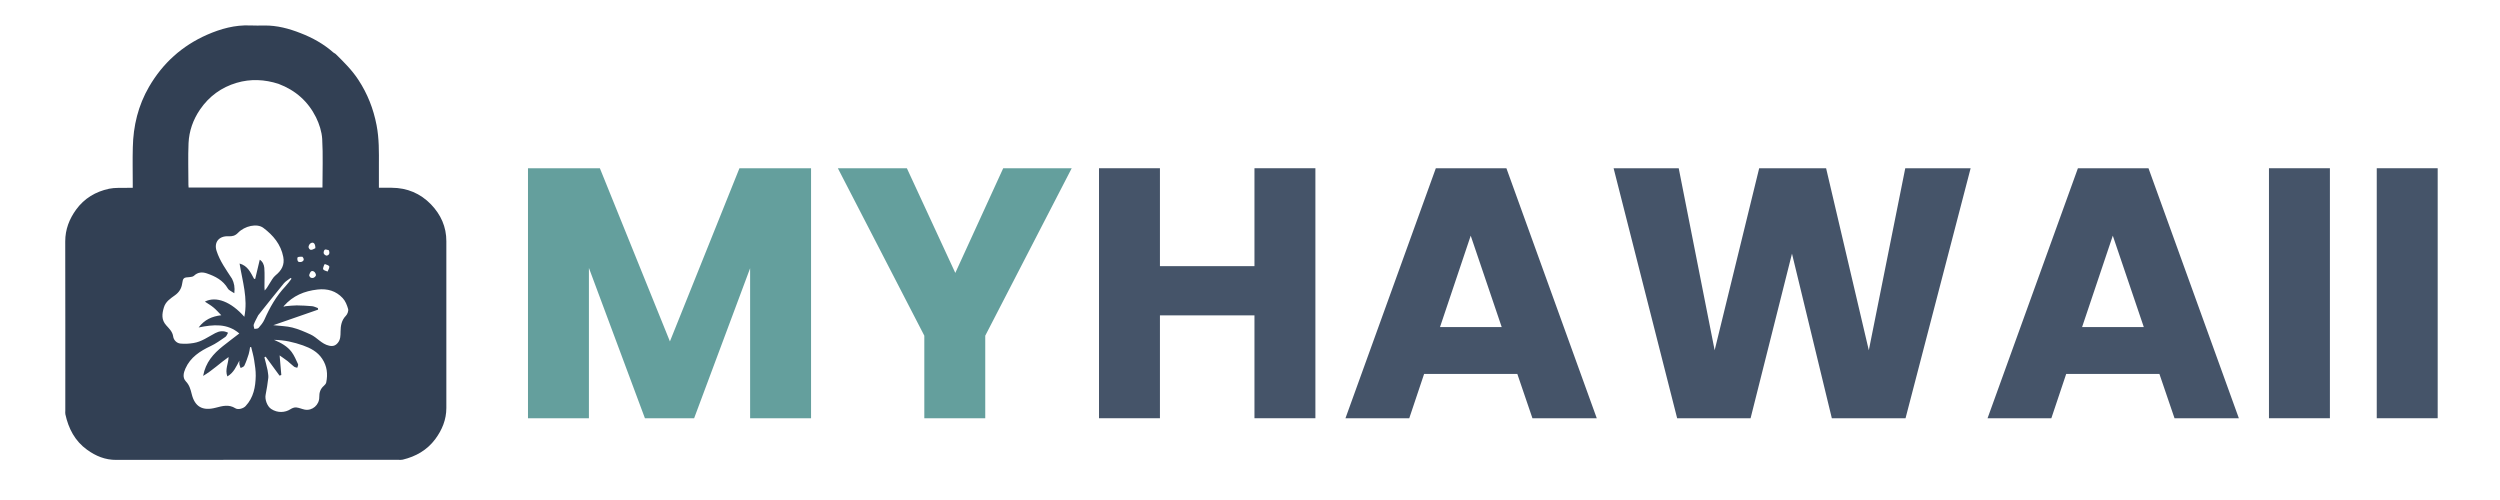 <svg xmlns="http://www.w3.org/2000/svg" xmlns:xlink="http://www.w3.org/1999/xlink" width="200" zoomAndPan="magnify" viewBox="0 0 150 30" height="40" preserveAspectRatio="xMidYMid meet" version="1.0"><defs><g/><clipPath id="32e353ba12"><path d="M 3.434 1.012 L 27.387 1.012 L 27.387 27.867 L 3.434 27.867 Z M 3.434 1.012 " clip-rule="nonzero"/></clipPath><clipPath id="33dc206033"><path d="M 3.434 1.012 L 27 1.012 L 27 27.867 L 3.434 27.867 Z M 3.434 1.012 " clip-rule="nonzero"/></clipPath></defs><g clip-path="url(#32e353ba12)"><path fill="none" d="M 17.465 28.059 C 12.23 28.059 7.016 28.059 1.801 28.059 C 1.801 19.059 1.801 10.059 1.801 1.059 C 10.816 1.059 19.832 1.059 28.848 1.059 C 28.848 10.059 28.848 19.059 28.848 28.059 C 25.062 28.059 21.277 28.059 17.465 28.059 M 20.121 3.223 C 20.082 3.199 20.039 3.18 20.004 3.152 C 19.422 2.637 18.754 2.266 18.035 1.988 C 17.34 1.715 16.621 1.52 15.859 1.531 C 15.578 1.535 15.293 1.539 15.012 1.527 C 14.098 1.488 13.242 1.727 12.422 2.086 C 10.926 2.746 9.77 3.785 8.945 5.203 C 8.289 6.332 7.996 7.551 7.969 8.84 C 7.949 9.57 7.965 10.297 7.965 11.027 C 7.965 11.102 7.965 11.18 7.965 11.266 C 7.84 11.266 7.738 11.266 7.641 11.27 C 7.273 11.281 6.898 11.25 6.547 11.324 C 5.742 11.496 5.059 11.898 4.566 12.578 C 4.156 13.145 3.914 13.766 3.914 14.484 C 3.922 17.871 3.918 21.258 3.918 24.641 C 3.918 24.715 3.906 24.785 3.922 24.855 C 4.109 25.715 4.496 26.461 5.223 26.984 C 5.746 27.363 6.312 27.598 6.977 27.594 C 12.629 27.586 18.281 27.59 23.934 27.59 C 24.012 27.59 24.094 27.598 24.168 27.578 C 24.953 27.387 25.621 27.008 26.113 26.352 C 26.523 25.797 26.781 25.184 26.781 24.477 C 26.777 21.145 26.777 17.812 26.781 14.48 C 26.785 13.605 26.445 12.871 25.859 12.262 C 25.223 11.605 24.43 11.27 23.504 11.266 C 23.246 11.266 22.992 11.266 22.734 11.266 C 22.734 10.797 22.734 10.359 22.734 9.918 C 22.738 9.113 22.75 8.309 22.594 7.508 C 22.406 6.531 22.051 5.625 21.504 4.793 C 21.125 4.211 20.637 3.727 20.121 3.223 Z M 20.121 3.223 " fill-opacity="1" fill-rule="nonzero"/></g><g clip-path="url(#33dc206033)"><path fill="#324054" d="M 20.133 3.234 C 20.637 3.727 21.125 4.211 21.504 4.793 C 22.051 5.625 22.406 6.531 22.594 7.508 C 22.75 8.309 22.738 9.113 22.734 9.918 C 22.734 10.359 22.734 10.797 22.734 11.266 C 22.992 11.266 23.246 11.266 23.504 11.266 C 24.43 11.27 25.223 11.605 25.859 12.262 C 26.445 12.871 26.785 13.605 26.781 14.48 C 26.777 17.812 26.777 21.145 26.781 24.477 C 26.781 25.184 26.523 25.797 26.113 26.352 C 25.621 27.008 24.953 27.387 24.168 27.578 C 24.094 27.598 24.012 27.59 23.934 27.59 C 18.281 27.59 12.629 27.586 6.977 27.594 C 6.312 27.598 5.746 27.363 5.223 26.984 C 4.496 26.461 4.109 25.715 3.922 24.855 C 3.906 24.785 3.918 24.715 3.918 24.641 C 3.918 21.258 3.922 17.871 3.914 14.484 C 3.914 13.766 4.156 13.145 4.566 12.578 C 5.059 11.898 5.742 11.496 6.547 11.324 C 6.898 11.25 7.273 11.281 7.641 11.27 C 7.738 11.266 7.84 11.266 7.965 11.266 C 7.965 11.18 7.965 11.102 7.965 11.027 C 7.965 10.297 7.949 9.57 7.969 8.84 C 7.996 7.551 8.289 6.332 8.945 5.203 C 9.77 3.785 10.926 2.746 12.422 2.086 C 13.242 1.727 14.098 1.488 15.012 1.527 C 15.293 1.539 15.578 1.535 15.859 1.531 C 16.621 1.52 17.34 1.715 18.035 1.988 C 18.754 2.266 19.422 2.637 20.004 3.152 C 20.039 3.18 20.082 3.199 20.133 3.234 M 17.133 18.371 C 17.355 18.355 17.578 18.324 17.801 18.324 C 18.109 18.328 18.418 18.344 18.727 18.371 C 18.844 18.383 18.961 18.445 19.074 18.484 C 19.078 18.516 19.082 18.547 19.086 18.578 C 18.207 18.883 17.324 19.191 16.398 19.512 C 16.824 19.562 17.191 19.562 17.539 19.652 C 17.914 19.746 18.277 19.906 18.629 20.066 C 19.027 20.246 19.289 20.641 19.75 20.742 C 19.988 20.793 20.137 20.734 20.273 20.566 C 20.434 20.371 20.43 20.133 20.434 19.895 C 20.438 19.547 20.488 19.219 20.754 18.945 C 20.848 18.852 20.918 18.656 20.887 18.539 C 20.82 18.305 20.723 18.055 20.559 17.883 C 20.16 17.457 19.656 17.305 19.055 17.371 C 18.262 17.461 17.582 17.738 17.031 18.359 C 17.027 18.375 17.02 18.395 17.016 18.41 C 17.039 18.398 17.066 18.387 17.133 18.371 M 16.711 5.031 C 15.879 4.762 15.035 4.723 14.199 4.969 C 13.289 5.238 12.551 5.773 12.008 6.562 C 11.586 7.176 11.344 7.859 11.312 8.598 C 11.277 9.426 11.305 10.258 11.305 11.09 C 11.305 11.148 11.312 11.207 11.316 11.25 C 14.023 11.25 16.707 11.25 19.348 11.25 C 19.348 10.27 19.387 9.297 19.332 8.336 C 19.305 7.895 19.156 7.438 18.961 7.039 C 18.488 6.094 17.746 5.422 16.711 5.031 M 13.922 16.727 C 14.047 16.977 14.102 17.238 14.059 17.594 C 13.902 17.484 13.738 17.426 13.672 17.312 C 13.383 16.816 12.918 16.578 12.406 16.402 C 12.129 16.309 11.871 16.328 11.641 16.543 C 11.582 16.598 11.473 16.621 11.387 16.625 C 11.012 16.645 10.98 16.672 10.926 17.035 C 10.883 17.32 10.738 17.543 10.504 17.711 C 10.23 17.91 9.938 18.09 9.832 18.449 C 9.719 18.836 9.672 19.188 9.977 19.523 C 10.145 19.715 10.348 19.891 10.391 20.191 C 10.418 20.395 10.594 20.59 10.82 20.613 C 11.078 20.641 11.348 20.625 11.605 20.582 C 12.094 20.508 12.488 20.211 12.914 19.988 C 13.148 19.867 13.398 19.816 13.684 19.965 C 13.629 20.051 13.598 20.16 13.527 20.211 C 13.238 20.406 12.957 20.617 12.645 20.762 C 12 21.066 11.426 21.434 11.125 22.113 C 11.012 22.367 10.941 22.66 11.152 22.883 C 11.363 23.102 11.43 23.352 11.5 23.633 C 11.684 24.398 12.145 24.676 12.953 24.461 C 13.344 24.359 13.73 24.246 14.121 24.496 C 14.285 24.602 14.598 24.512 14.734 24.367 C 15.215 23.855 15.332 23.215 15.344 22.551 C 15.348 22.238 15.301 21.926 15.25 21.613 C 15.211 21.348 15.133 21.086 15.07 20.824 C 15.051 20.824 15.027 20.828 15.004 20.828 C 14.98 20.969 14.965 21.113 14.922 21.246 C 14.848 21.484 14.766 21.719 14.66 21.941 C 14.629 22.008 14.516 22.039 14.441 22.082 C 14.414 22.008 14.379 21.934 14.363 21.855 C 14.352 21.785 14.363 21.711 14.363 21.637 C 14.176 21.992 14.023 22.363 13.641 22.586 C 13.484 22.168 13.711 21.805 13.715 21.422 C 13.203 21.781 12.762 22.215 12.188 22.555 C 12.336 21.738 12.805 21.223 13.371 20.77 C 13.699 20.508 14.035 20.258 14.359 20.008 C 13.633 19.387 12.805 19.469 11.918 19.648 C 12.273 19.18 12.707 18.984 13.277 18.914 C 13.102 18.738 12.969 18.578 12.809 18.449 C 12.656 18.32 12.48 18.223 12.293 18.098 C 12.961 17.75 13.867 18.105 14.66 19.008 C 14.883 17.902 14.547 16.883 14.375 15.812 C 14.863 15.945 15.039 16.355 15.246 16.734 C 15.266 16.734 15.289 16.734 15.312 16.734 C 15.402 16.355 15.488 15.98 15.586 15.582 C 15.762 15.695 15.844 15.891 15.859 16.074 C 15.887 16.457 15.867 16.84 15.867 17.223 C 15.867 17.293 15.875 17.363 15.879 17.43 C 16.008 17.309 16.07 17.172 16.152 17.047 C 16.273 16.863 16.375 16.648 16.539 16.516 C 16.902 16.223 17.086 15.883 16.996 15.414 C 16.852 14.66 16.387 14.113 15.805 13.676 C 15.422 13.383 14.676 13.555 14.277 13.973 C 14.109 14.145 13.945 14.188 13.707 14.176 C 13.137 14.148 12.824 14.539 12.996 15.059 C 13.191 15.664 13.562 16.172 13.922 16.727 M 16.055 22.211 C 16.07 22.363 16.113 22.52 16.098 22.668 C 16.059 23.008 16.004 23.348 15.938 23.684 C 15.879 23.961 16.031 24.383 16.273 24.539 C 16.656 24.793 17.113 24.758 17.43 24.551 C 17.527 24.488 17.656 24.438 17.766 24.445 C 17.941 24.461 18.113 24.543 18.289 24.578 C 18.738 24.66 19.164 24.293 19.156 23.824 C 19.152 23.555 19.223 23.328 19.434 23.148 C 19.492 23.098 19.559 23.02 19.574 22.945 C 19.676 22.445 19.625 21.969 19.332 21.527 C 19.051 21.102 18.633 20.887 18.176 20.723 C 17.633 20.535 17.082 20.402 16.441 20.391 C 16.883 20.578 17.246 20.785 17.496 21.117 C 17.66 21.336 17.766 21.602 17.883 21.852 C 17.906 21.906 17.855 21.992 17.836 22.066 C 17.773 22.043 17.695 22.039 17.645 22 C 17.508 21.898 17.391 21.773 17.258 21.668 C 17.094 21.543 16.922 21.43 16.777 21.324 C 16.812 21.73 16.848 22.113 16.879 22.5 C 16.844 22.512 16.809 22.527 16.773 22.539 C 16.496 22.16 16.215 21.777 15.938 21.398 C 15.914 21.414 15.887 21.426 15.863 21.441 C 15.926 21.684 15.992 21.926 16.055 22.211 M 15.492 18.918 C 15.402 19.102 15.297 19.277 15.227 19.465 C 15.199 19.543 15.246 19.645 15.262 19.734 C 15.348 19.719 15.465 19.73 15.512 19.676 C 15.645 19.527 15.781 19.363 15.863 19.18 C 16.188 18.445 16.578 17.758 17.133 17.172 C 17.266 17.031 17.375 16.875 17.492 16.723 C 17.477 16.707 17.457 16.691 17.438 16.676 C 17.305 16.781 17.145 16.867 17.035 16.996 C 16.52 17.621 16.02 18.258 15.492 18.918 M 18.922 14.891 C 18.926 14.625 18.812 14.496 18.648 14.59 C 18.578 14.625 18.52 14.73 18.512 14.812 C 18.504 14.871 18.582 14.98 18.633 14.988 C 18.719 15 18.816 14.953 18.922 14.891 M 19.496 15.844 C 19.48 15.863 19.453 15.875 19.449 15.895 C 19.422 15.988 19.359 16.105 19.395 16.164 C 19.438 16.234 19.566 16.25 19.656 16.293 C 19.695 16.191 19.77 16.086 19.758 15.992 C 19.746 15.93 19.609 15.883 19.496 15.844 M 18.547 16.512 C 18.578 16.648 18.68 16.707 18.801 16.672 C 18.867 16.652 18.957 16.566 18.957 16.508 C 18.957 16.434 18.898 16.324 18.832 16.289 C 18.656 16.195 18.605 16.352 18.547 16.512 M 18.145 15.406 C 18.047 15.41 17.93 15.391 17.863 15.438 C 17.824 15.465 17.836 15.633 17.883 15.688 C 17.918 15.73 18.059 15.734 18.125 15.699 C 18.23 15.648 18.27 15.539 18.145 15.406 M 19.727 15.012 C 19.645 14.996 19.535 14.945 19.488 14.98 C 19.434 15.02 19.402 15.145 19.426 15.211 C 19.445 15.27 19.562 15.352 19.613 15.336 C 19.758 15.301 19.801 15.18 19.727 15.012 Z M 19.727 15.012 " fill-opacity="1" fill-rule="nonzero"/></g><path fill="none" d="M 16.723 5.043 C 17.746 5.422 18.488 6.094 18.961 7.039 C 19.156 7.438 19.305 7.895 19.332 8.336 C 19.387 9.297 19.348 10.27 19.348 11.25 C 16.707 11.25 14.023 11.25 11.316 11.25 C 11.312 11.207 11.305 11.148 11.305 11.09 C 11.305 10.258 11.277 9.426 11.312 8.598 C 11.344 7.859 11.586 7.176 12.008 6.562 C 12.551 5.773 13.289 5.238 14.199 4.969 C 15.035 4.723 15.879 4.762 16.723 5.043 Z M 16.723 5.043 " fill-opacity="1" fill-rule="nonzero"/><path fill="none" d="M 13.906 16.715 C 13.562 16.172 13.191 15.664 12.996 15.059 C 12.824 14.539 13.137 14.148 13.707 14.176 C 13.945 14.188 14.109 14.145 14.277 13.973 C 14.676 13.555 15.422 13.383 15.805 13.676 C 16.387 14.113 16.852 14.66 16.996 15.414 C 17.086 15.883 16.902 16.223 16.539 16.516 C 16.375 16.648 16.273 16.863 16.152 17.047 C 16.07 17.172 16.008 17.309 15.879 17.43 C 15.875 17.363 15.867 17.293 15.867 17.223 C 15.867 16.84 15.887 16.457 15.859 16.074 C 15.844 15.891 15.762 15.695 15.586 15.582 C 15.488 15.98 15.402 16.355 15.312 16.734 C 15.289 16.734 15.266 16.734 15.246 16.734 C 15.039 16.355 14.863 15.945 14.375 15.812 C 14.547 16.883 14.883 17.902 14.66 19.008 C 13.867 18.105 12.961 17.75 12.293 18.098 C 12.48 18.223 12.656 18.32 12.809 18.449 C 12.969 18.578 13.102 18.738 13.277 18.914 C 12.707 18.984 12.273 19.18 11.918 19.648 C 12.805 19.469 13.633 19.387 14.359 20.008 C 14.035 20.258 13.699 20.508 13.371 20.77 C 12.805 21.223 12.336 21.738 12.188 22.555 C 12.762 22.215 13.203 21.781 13.715 21.422 C 13.711 21.805 13.484 22.168 13.641 22.586 C 14.023 22.363 14.176 21.992 14.363 21.637 C 14.363 21.711 14.352 21.785 14.363 21.855 C 14.379 21.934 14.414 22.008 14.441 22.082 C 14.516 22.039 14.629 22.008 14.66 21.941 C 14.766 21.719 14.848 21.484 14.922 21.246 C 14.965 21.113 14.98 20.969 15.004 20.828 C 15.027 20.828 15.051 20.824 15.07 20.824 C 15.133 21.086 15.211 21.348 15.25 21.613 C 15.301 21.926 15.348 22.238 15.344 22.551 C 15.332 23.215 15.215 23.855 14.734 24.367 C 14.598 24.512 14.285 24.602 14.121 24.496 C 13.73 24.246 13.344 24.359 12.953 24.461 C 12.145 24.676 11.684 24.398 11.5 23.633 C 11.43 23.352 11.363 23.102 11.152 22.883 C 10.941 22.66 11.012 22.367 11.125 22.113 C 11.426 21.434 12 21.066 12.645 20.762 C 12.957 20.617 13.238 20.406 13.527 20.211 C 13.598 20.16 13.629 20.051 13.684 19.965 C 13.398 19.816 13.148 19.867 12.914 19.988 C 12.488 20.211 12.094 20.508 11.605 20.582 C 11.348 20.625 11.078 20.641 10.82 20.613 C 10.594 20.59 10.418 20.395 10.391 20.191 C 10.348 19.891 10.145 19.715 9.977 19.523 C 9.672 19.188 9.719 18.836 9.832 18.449 C 9.938 18.09 10.23 17.91 10.504 17.711 C 10.738 17.543 10.883 17.32 10.926 17.035 C 10.98 16.672 11.012 16.645 11.387 16.625 C 11.473 16.621 11.582 16.598 11.641 16.543 C 11.871 16.328 12.129 16.309 12.406 16.402 C 12.918 16.578 13.383 16.816 13.672 17.312 C 13.738 17.426 13.902 17.484 14.059 17.594 C 14.102 17.238 14.047 16.977 13.906 16.715 Z M 13.906 16.715 " fill-opacity="1" fill-rule="nonzero"/><path fill="none" d="M 16.055 22.191 C 15.992 21.926 15.926 21.684 15.863 21.441 C 15.887 21.426 15.914 21.414 15.938 21.398 C 16.215 21.777 16.496 22.16 16.773 22.539 C 16.809 22.527 16.844 22.512 16.879 22.5 C 16.848 22.113 16.812 21.73 16.777 21.324 C 16.922 21.43 17.094 21.543 17.258 21.668 C 17.391 21.773 17.508 21.898 17.645 22 C 17.695 22.039 17.773 22.043 17.836 22.066 C 17.855 21.992 17.906 21.906 17.883 21.852 C 17.766 21.602 17.66 21.336 17.496 21.117 C 17.246 20.785 16.883 20.578 16.441 20.391 C 17.082 20.402 17.633 20.535 18.176 20.723 C 18.633 20.887 19.051 21.102 19.332 21.527 C 19.625 21.969 19.676 22.445 19.574 22.945 C 19.559 23.02 19.492 23.098 19.434 23.148 C 19.223 23.328 19.152 23.555 19.156 23.824 C 19.164 24.293 18.738 24.66 18.289 24.578 C 18.113 24.543 17.941 24.461 17.766 24.445 C 17.656 24.438 17.527 24.488 17.43 24.551 C 17.113 24.758 16.656 24.793 16.273 24.539 C 16.031 24.383 15.879 23.961 15.938 23.684 C 16.004 23.348 16.059 23.008 16.098 22.668 C 16.113 22.52 16.07 22.363 16.055 22.191 Z M 16.055 22.191 " fill-opacity="1" fill-rule="nonzero"/><path fill="none" d="M 17.055 18.344 C 17.582 17.738 18.262 17.461 19.055 17.371 C 19.656 17.305 20.16 17.457 20.559 17.883 C 20.723 18.055 20.82 18.305 20.887 18.539 C 20.918 18.656 20.848 18.852 20.754 18.945 C 20.488 19.219 20.438 19.547 20.434 19.895 C 20.43 20.133 20.434 20.371 20.273 20.566 C 20.137 20.734 19.988 20.793 19.75 20.742 C 19.289 20.641 19.027 20.246 18.629 20.066 C 18.277 19.906 17.914 19.746 17.539 19.652 C 17.191 19.562 16.824 19.562 16.398 19.512 C 17.324 19.191 18.207 18.883 19.086 18.578 C 19.082 18.547 19.078 18.516 19.074 18.484 C 18.961 18.445 18.844 18.383 18.727 18.371 C 18.418 18.344 18.109 18.328 17.801 18.324 C 17.578 18.324 17.355 18.355 17.105 18.363 C 17.066 18.352 17.059 18.348 17.055 18.344 Z M 17.055 18.344 " fill-opacity="1" fill-rule="nonzero"/><path fill="none" d="M 15.5 18.906 C 16.02 18.258 16.52 17.621 17.035 16.996 C 17.145 16.867 17.305 16.781 17.438 16.676 C 17.457 16.691 17.477 16.707 17.492 16.723 C 17.375 16.875 17.266 17.031 17.133 17.172 C 16.578 17.758 16.188 18.445 15.863 19.18 C 15.781 19.363 15.645 19.527 15.512 19.676 C 15.465 19.73 15.348 19.719 15.262 19.734 C 15.246 19.645 15.199 19.543 15.227 19.465 C 15.297 19.277 15.402 19.102 15.5 18.906 Z M 15.5 18.906 " fill-opacity="1" fill-rule="nonzero"/><path fill="none" d="M 18.918 14.91 C 18.816 14.953 18.719 15 18.633 14.988 C 18.582 14.98 18.504 14.871 18.512 14.812 C 18.52 14.73 18.578 14.625 18.648 14.59 C 18.812 14.496 18.926 14.625 18.918 14.91 Z M 18.918 14.91 " fill-opacity="1" fill-rule="nonzero"/><path fill="none" d="M 19.512 15.84 C 19.609 15.883 19.746 15.93 19.758 15.992 C 19.77 16.086 19.695 16.191 19.656 16.293 C 19.566 16.25 19.438 16.234 19.395 16.164 C 19.359 16.105 19.422 15.988 19.449 15.895 C 19.453 15.875 19.48 15.863 19.512 15.84 Z M 19.512 15.84 " fill-opacity="1" fill-rule="nonzero"/><path fill="none" d="M 18.547 16.492 C 18.605 16.352 18.656 16.195 18.832 16.289 C 18.898 16.324 18.957 16.434 18.957 16.508 C 18.957 16.566 18.867 16.652 18.801 16.672 C 18.68 16.707 18.578 16.648 18.547 16.492 Z M 18.547 16.492 " fill-opacity="1" fill-rule="nonzero"/><path fill="none" d="M 18.16 15.418 C 18.27 15.539 18.23 15.648 18.125 15.699 C 18.059 15.734 17.918 15.73 17.883 15.688 C 17.836 15.633 17.824 15.465 17.863 15.438 C 17.93 15.391 18.047 15.41 18.16 15.418 Z M 18.16 15.418 " fill-opacity="1" fill-rule="nonzero"/><path fill="none" d="M 19.738 15.023 C 19.801 15.18 19.758 15.301 19.613 15.336 C 19.562 15.352 19.445 15.27 19.426 15.211 C 19.402 15.145 19.434 15.02 19.488 14.98 C 19.535 14.945 19.645 14.996 19.738 15.023 Z M 19.738 15.023 " fill-opacity="1" fill-rule="nonzero"/><path fill="none" d="M 17.082 18.367 C 17.066 18.387 17.039 18.398 17.016 18.41 C 17.02 18.395 17.027 18.375 17.043 18.352 C 17.059 18.348 17.066 18.352 17.082 18.367 Z M 17.082 18.367 " fill-opacity="1" fill-rule="nonzero"/><g fill="#649f9d" fill-opacity="1"><g transform="translate(30.351, 25.094)"><g><path d="M 18.312 -15 L 18.312 0 L 14.656 0 L 14.656 -9 L 11.297 0 L 8.344 0 L 4.984 -9.016 L 4.984 0 L 1.328 0 L 1.328 -15 L 5.641 -15 L 9.844 -4.609 L 14.016 -15 Z M 18.312 -15 "/></g></g></g><g fill="#649f9d" fill-opacity="1"><g transform="translate(50.115, 25.094)"><g><path d="M 14.188 -15 L 9 -4.953 L 9 0 L 5.344 0 L 5.344 -4.953 L 0.156 -15 L 4.297 -15 L 7.203 -8.719 L 10.078 -15 Z M 14.188 -15 "/></g></g></g><g fill="#455469" fill-opacity="1"><g transform="translate(64.612, 25.094)"><g><path d="M 14.312 -15 L 14.312 0 L 10.656 0 L 10.656 -6.172 L 4.984 -6.172 L 4.984 0 L 1.328 0 L 1.328 -15 L 4.984 -15 L 4.984 -9.125 L 10.656 -9.125 L 10.656 -15 Z M 14.312 -15 "/></g></g></g><g fill="#455469" fill-opacity="1"><g transform="translate(80.384, 25.094)"><g><path d="M 10.656 -2.656 L 5.062 -2.656 L 4.172 0 L 0.344 0 L 5.766 -15 L 10 -15 L 15.422 0 L 11.562 0 Z M 9.719 -5.469 L 7.859 -10.953 L 6.016 -5.469 Z M 9.719 -5.469 "/></g></g></g><g fill="#455469" fill-opacity="1"><g transform="translate(96.285, 25.094)"><g><path d="M 21.953 -15 L 18.047 0 L 13.625 0 L 11.234 -9.875 L 8.75 0 L 4.344 0 L 0.531 -15 L 4.438 -15 L 6.594 -4.078 L 9.266 -15 L 13.281 -15 L 15.844 -4.078 L 18.031 -15 Z M 21.953 -15 "/></g></g></g><g fill="#455469" fill-opacity="1"><g transform="translate(118.909, 25.094)"><g><path d="M 10.656 -2.656 L 5.062 -2.656 L 4.172 0 L 0.344 0 L 5.766 -15 L 10 -15 L 15.422 0 L 11.562 0 Z M 9.719 -5.469 L 7.859 -10.953 L 6.016 -5.469 Z M 9.719 -5.469 "/></g></g></g><g fill="#455469" fill-opacity="1"><g transform="translate(134.81, 25.094)"><g><path d="M 4.984 -15 L 4.984 0 L 1.328 0 L 1.328 -15 Z M 4.984 -15 "/></g></g></g><g fill="#455469" fill-opacity="1"><g transform="translate(141.277, 25.094)"><g><path d="M 4.984 -15 L 4.984 0 L 1.328 0 L 1.328 -15 Z M 4.984 -15 "/></g></g></g></svg>